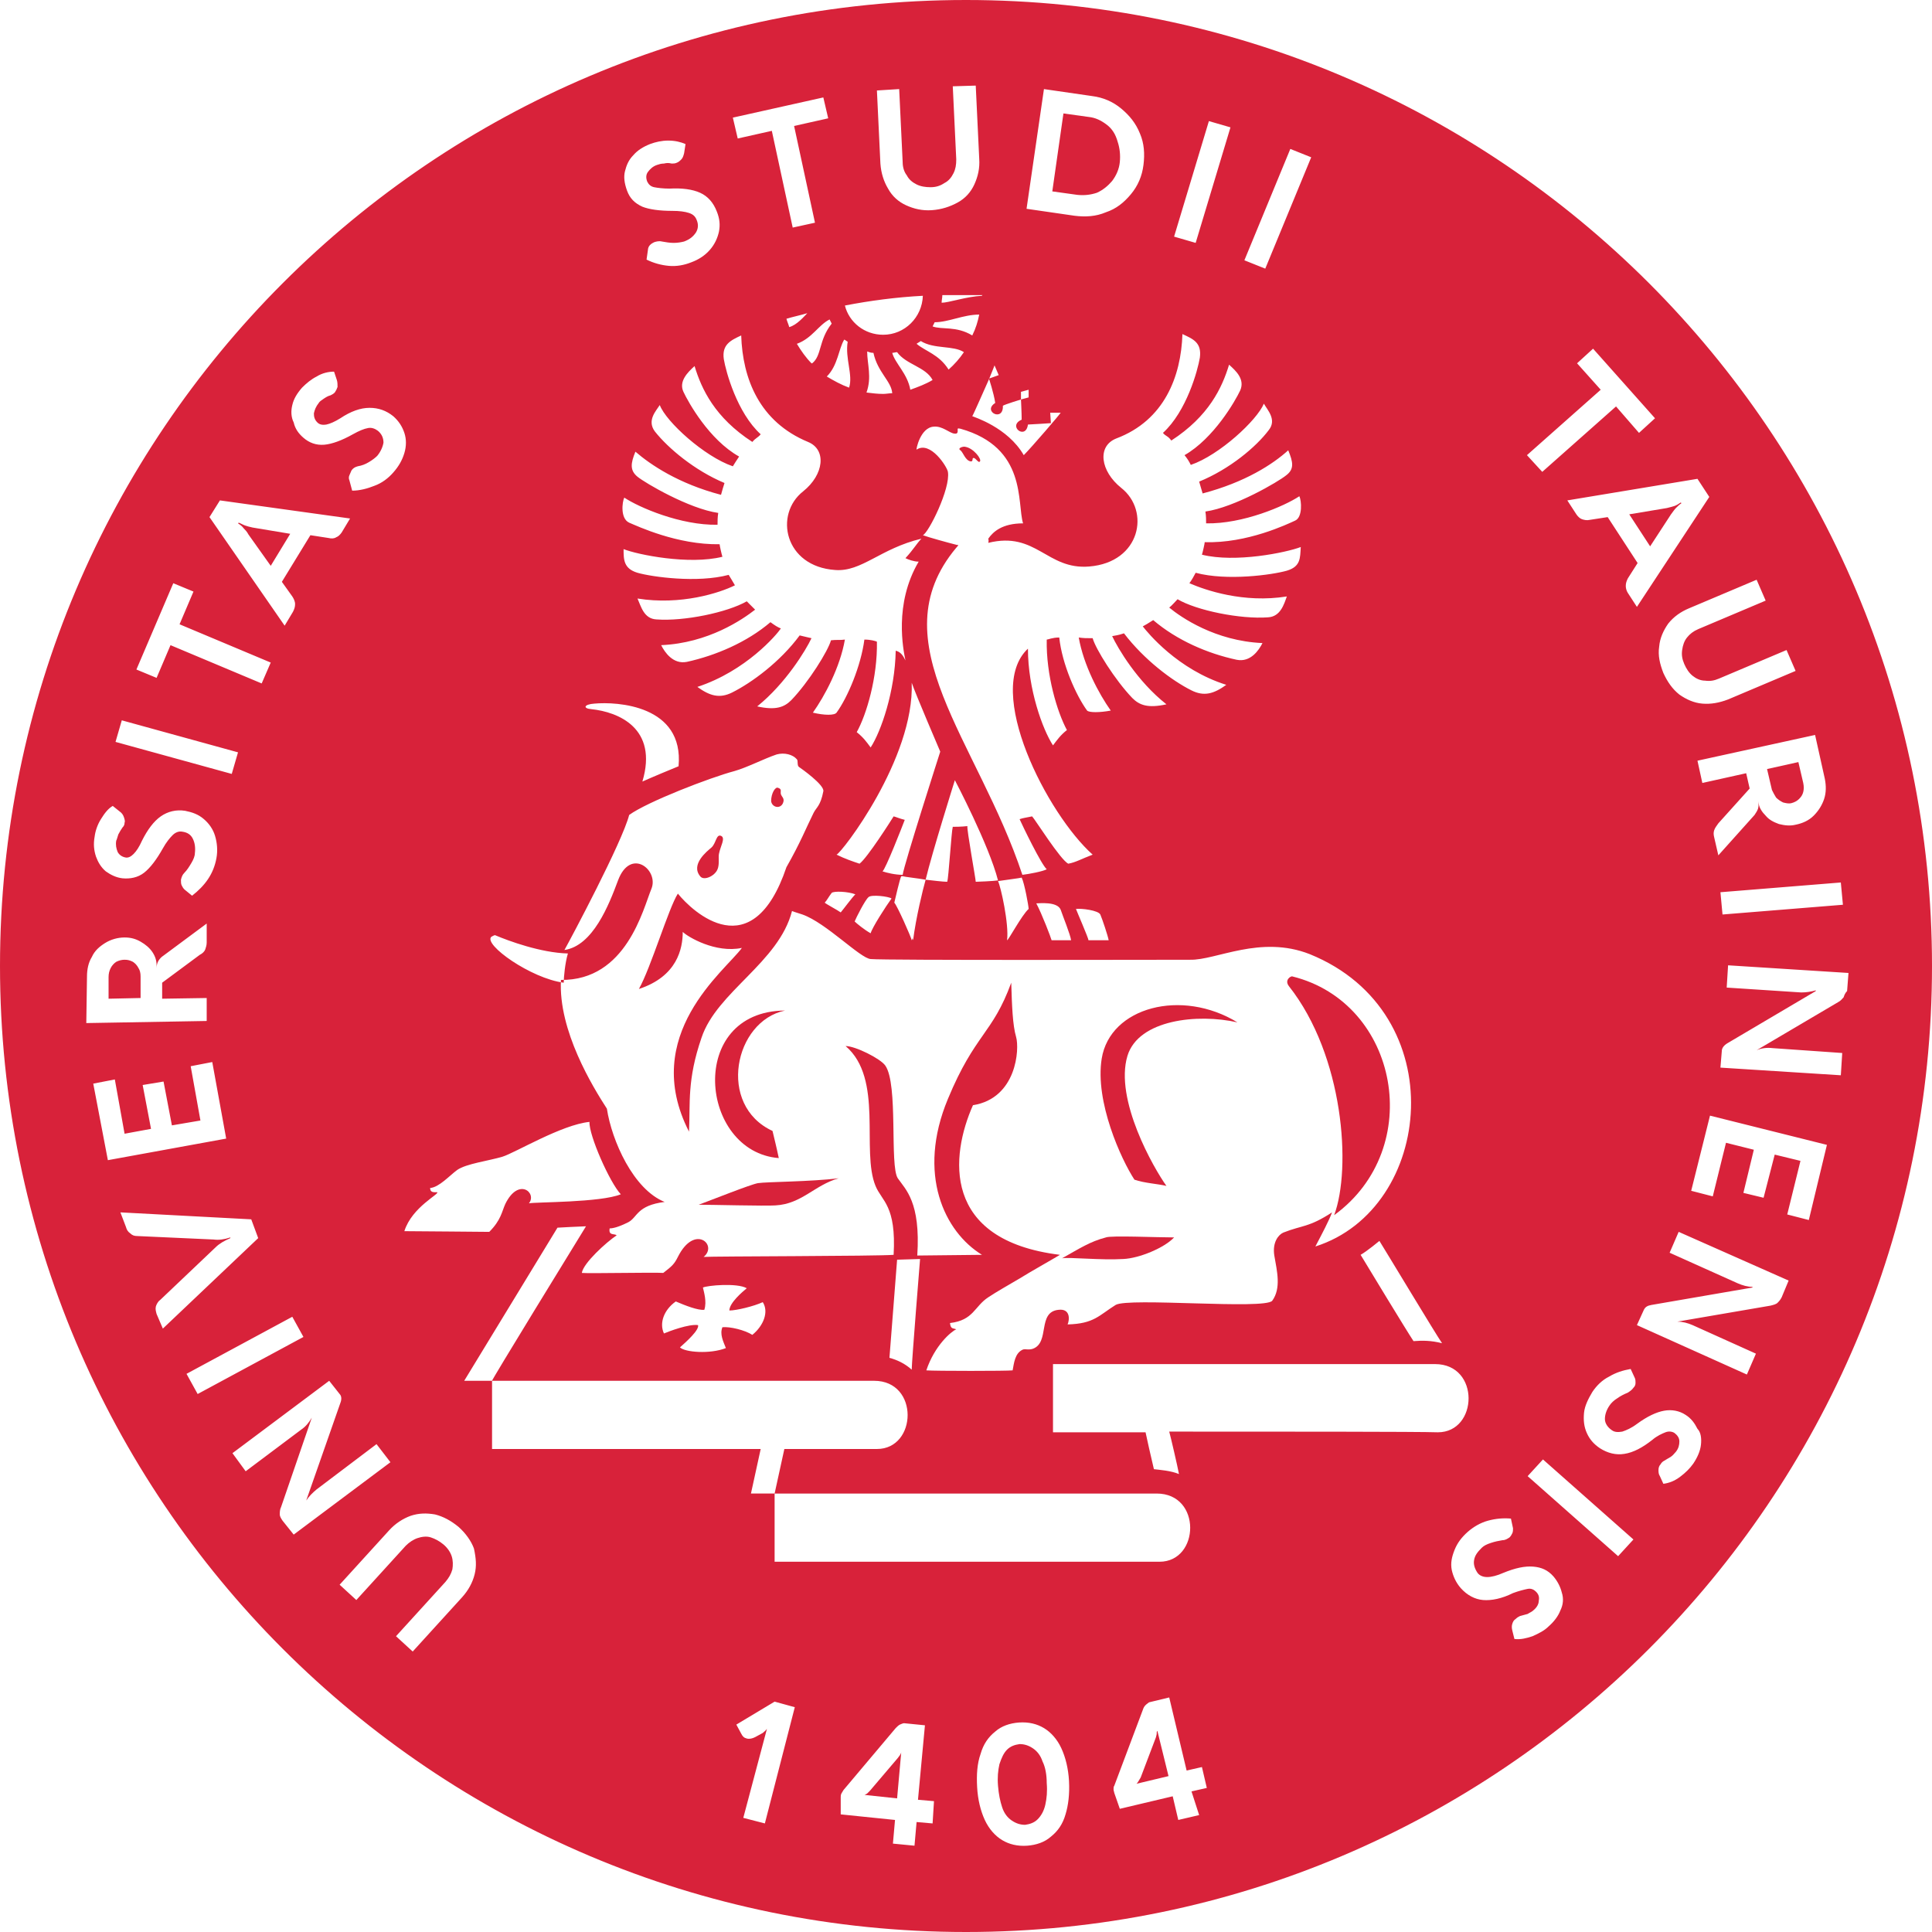 <?xml version="1.0" encoding="UTF-8" standalone="no"?>
<!-- Generator: Adobe Illustrator 24.0.2, SVG Export Plug-In . SVG Version: 6.00 Build 0)  -->

<svg
   xmlns:dc="http://purl.org/dc/elements/1.1/"
   xmlns:cc="http://creativecommons.org/ns#"
   xmlns:rdf="http://www.w3.org/1999/02/22-rdf-syntax-ns#"
   xmlns:svg="http://www.w3.org/2000/svg"
   xmlns="http://www.w3.org/2000/svg"
   xmlns:sodipodi="http://sodipodi.sourceforge.net/DTD/sodipodi-0.dtd"
   xmlns:inkscape="http://www.inkscape.org/namespaces/inkscape"
   version="1.1"
   id="Livello_1"
   x="0px"
   y="0px"
   viewBox="0 0 277.6 277.6"
   xml:space="preserve"
   sodipodi:docname="LOGO UNITO_VERTICALE_COLORE.svg"
   width="277.6"
   height="277.6"
   inkscape:version="0.92.4 (5da689c313, 2019-01-14)"><defs
   id="defs28" /><sodipodi:namedview
   pagecolor="#ffffff"
   bordercolor="#666666"
   borderopacity="1"
   objecttolerance="10"
   gridtolerance="10"
   guidetolerance="10"
   inkscape:pageopacity="0"
   inkscape:pageshadow="2"
   inkscape:window-width="1920"
   inkscape:window-height="1027"
   id="namedview26"
   showgrid="false"
   inkscape:zoom="1.6007405"
   inkscape:cx="170.4083"
   inkscape:cy="113.64589"
   inkscape:window-x="1072"
   inkscape:window-y="843"
   inkscape:window-maximized="1"
   inkscape:current-layer="Livello_1" />
<style
   type="text/css"
   id="style2">
	.st0{fill-rule:evenodd;clip-rule:evenodd;fill:#D8223A;}
</style>
<title
   id="title4">LOGO UNITO_VERTICALE_COLORE</title>
<g
   id="Page-1">
	<g
   id="LOGO-UNITO_VERTICALE_COLORE">
		<path
   id="Fill-24"
   class="st0"
   d="m 19.9,139.1 c -0.2,-0.4 -0.5,-0.7 -0.8,-0.9 -0.4,-0.2 -0.7,-0.3 -1.2,-0.3 -0.4,0 -0.8,0.1 -1.2,0.3 -0.3,0.2 -0.6,0.5 -0.8,0.9 -0.2,0.4 -0.3,0.8 -0.3,1.3 v 3.1 l 4.6,-0.1 v -3.1 c 0,-0.5 -0.1,-0.9 -0.3,-1.2"
   inkscape:connector-curvature="0"
   style="clip-rule:evenodd;fill:#d8223a;fill-rule:evenodd" />
		<path
   id="Fill-25"
   class="st0"
   d="m 36.3,75.8 c -0.5,-0.1 -0.8,-0.2 -1.1,-0.3 -0.3,-0.1 -0.6,-0.3 -0.9,-0.4 l -0.1,0.1 c 0.3,0.2 0.6,0.4 0.8,0.7 0.2,0.2 0.5,0.5 0.7,0.9 l 3.2,4.5 2.8,-4.6 -5.4,-0.9"
   inkscape:connector-curvature="0"
   style="clip-rule:evenodd;fill:#d8223a;fill-rule:evenodd" />
		<path
   id="Fill-26"
   class="st0"
   d="m 255.2,114.6 c 0.3,0.3 0.6,0.5 1,0.7 0.4,0.1 0.8,0.2 1.2,0.1 0.4,-0.1 0.8,-0.3 1.1,-0.6 0.3,-0.3 0.5,-0.6 0.6,-1 0.1,-0.4 0.1,-0.8 0,-1.3 l -0.7,-3 -4.5,1 0.7,3 c 0.2,0.4 0.4,0.8 0.6,1.1"
   inkscape:connector-curvature="0"
   style="clip-rule:evenodd;fill:#d8223a;fill-rule:evenodd" />
		<path
   id="Fill-27"
   class="st0"
   d="m 240.1,73.9 c 0.3,-0.4 0.5,-0.7 0.7,-0.9 0.2,-0.2 0.5,-0.5 0.8,-0.7 l -0.1,-0.1 c -0.3,0.2 -0.6,0.4 -0.9,0.5 -0.3,0.1 -0.7,0.2 -1.1,0.3 l -5.4,0.9 3,4.6 3,-4.6"
   inkscape:connector-curvature="0"
   style="clip-rule:evenodd;fill:#d8223a;fill-rule:evenodd" />
		<path
   id="Fill-28"
   class="st0"
   d="m 159,17.9 c -0.8,-0.6 -1.6,-1 -2.6,-1.1 l -3.6,-0.5 -1.6,11.2 3.6,0.5 c 1,0.1 1.9,0 2.8,-0.3 0.9,-0.4 1.6,-1 2.2,-1.7 0.6,-0.8 1,-1.7 1.1,-2.7 0.1,-1 0,-2 -0.3,-2.9 -0.3,-1.1 -0.8,-1.9 -1.6,-2.5"
   inkscape:connector-curvature="0"
   style="clip-rule:evenodd;fill:#d8223a;fill-rule:evenodd" />
		<path
   id="Fill-29"
   class="st0"
   d="m 149.8,253.1 c -0.3,-0.9 -0.8,-1.5 -1.4,-1.9 -0.6,-0.4 -1.2,-0.6 -1.9,-0.6 -0.7,0.1 -1.3,0.3 -1.8,0.8 -0.5,0.5 -0.8,1.2 -1.1,2.1 -0.2,0.9 -0.3,1.9 -0.2,3.1 0.1,1.2 0.3,2.2 0.6,3.1 0.3,0.9 0.8,1.5 1.4,1.9 0.6,0.4 1.2,0.6 1.9,0.6 0.7,-0.1 1.3,-0.3 1.8,-0.8 0.5,-0.5 0.9,-1.2 1.1,-2.1 0.2,-0.9 0.3,-1.9 0.2,-3.1 0,-1.2 -0.2,-2.3 -0.6,-3.1"
   inkscape:connector-curvature="0"
   style="clip-rule:evenodd;fill:#d8223a;fill-rule:evenodd" />
		<path
   id="Fill-30"
   class="st0"
   d="m 129,252.6 -4,4.7 c -0.1,0.1 -0.3,0.3 -0.4,0.4 -0.2,0.1 -0.3,0.2 -0.4,0.2 l 4.7,0.5 0.6,-6.7 c 0,0.2 -0.1,0.3 -0.2,0.5 -0.1,0.1 -0.2,0.3 -0.3,0.4"
   inkscape:connector-curvature="0"
   style="clip-rule:evenodd;fill:#d8223a;fill-rule:evenodd" />
		<path
   id="Fill-31"
   class="st0"
   d="m 166.2,249.1 c 0,0.2 -0.1,0.4 -0.1,0.5 l -2.2,5.8 c -0.1,0.2 -0.2,0.3 -0.3,0.5 -0.1,0.2 -0.2,0.3 -0.3,0.4 l 4.6,-1.1 -1.6,-6.5 c -0.1,0.1 -0.1,0.2 -0.1,0.4"
   inkscape:connector-curvature="0"
   style="clip-rule:evenodd;fill:#d8223a;fill-rule:evenodd" />
		<path
   id="Fill-32"
   class="st0"
   d="m 167.6,170.4 c -1.8,-2.5 -7.5,-12.4 -5.6,-18.7 1.6,-5.2 10.1,-6.1 15.8,-4.8 -8,-4.9 -18.3,-2.2 -19.5,5.2 -1,6.2 2.8,14.5 4.7,17.4 1.4,0.5 3.4,0.6 4.6,0.9"
   inkscape:connector-curvature="0"
   style="clip-rule:evenodd;fill:#d8223a;fill-rule:evenodd" />
		<path
   id="Fill-33"
   class="st0"
   d="m 185.7,140.3 c -0.2,-0.1 -1.2,0.5 -0.5,1.4 7.9,10 9,26.2 6.5,32.9 13.2,-9.6 9.3,-30.5 -6,-34.3"
   inkscape:connector-curvature="0"
   style="clip-rule:evenodd;fill:#d8223a;fill-rule:evenodd" />
		<path
   id="Fill-34"
   class="st0"
   d="m 161.4,180.9 c 2.3,-0.1 5.9,-1.6 7.3,-3.1 -2.5,0 -9.1,-0.3 -9.8,0 -2.3,0.6 -3.8,1.6 -6.3,3 0.9,-0.2 5.6,0.3 8.8,0.1"
   inkscape:connector-curvature="0"
   style="clip-rule:evenodd;fill:#d8223a;fill-rule:evenodd" />
		<path
   id="Fill-35"
   class="st0"
   d="m 112.5,115.4 c 0.3,-0.7 -0.2,-0.9 -0.3,-1.3 -0.1,-0.4 0.2,-0.7 -0.4,-0.9 -0.4,-0.2 -1,0.8 -1,1.9 0.1,0.9 1.3,1.2 1.7,0.3"
   inkscape:connector-curvature="0"
   style="clip-rule:evenodd;fill:#d8223a;fill-rule:evenodd" />
		<path
   id="Fill-36"
   class="st0"
   d="m 111.4,173.2 c 3.8,-0.2 5.6,-2.9 9.1,-3.9 -4,0.5 -10.3,0.5 -11.6,0.7 -1.1,0.2 -6.6,2.4 -8.5,3.1 1.7,0 9.6,0.2 11,0.1"
   inkscape:connector-curvature="0"
   style="clip-rule:evenodd;fill:#d8223a;fill-rule:evenodd" />
		<path
   id="Fill-37"
   class="st0"
   d="m 111.9,166.4 c -0.4,-1.9 -0.6,-2.6 -0.9,-3.9 -8,-3.7 -5.5,-15.8 1.8,-17.3 -14.2,0.1 -12.3,20.3 -0.9,21.2"
   inkscape:connector-curvature="0"
   style="clip-rule:evenodd;fill:#d8223a;fill-rule:evenodd" />
		<path
   id="Fill-38"
   class="st0"
   d="m 103.1,124.9 c 0.3,-0.7 0.1,-1.7 0.2,-2.2 0.2,-1.1 1,-2.3 0.3,-2.6 -0.7,-0.3 -0.7,1.1 -1.4,1.7 -0.6,0.5 -3,2.4 -1.6,4.1 0.5,0.7 2.1,0 2.5,-1"
   inkscape:connector-curvature="0"
   style="clip-rule:evenodd;fill:#d8223a;fill-rule:evenodd" />
		<path
   id="Fill-39"
   class="st0"
   d="m 138.7,64.2 c -0.3,-0.1 -1.2,0.2 -0.7,0.5 0.4,0.3 0.7,1.5 1.5,1.6 0.4,0 0.1,-0.5 0.4,-0.5 0.3,0 0.7,0.8 0.9,0.5 0.3,-0.3 -0.9,-1.9 -2.1,-2.1"
   inkscape:connector-curvature="0"
   style="clip-rule:evenodd;fill:#d8223a;fill-rule:evenodd" />
		<path
   id="Fill-40"
   class="st0"
   d="m 264.9,143.3 c -0.2,0.2 -0.4,0.5 -0.8,0.7 l -11.7,6.9 v 0 c 0.7,-0.3 1.5,-0.4 2.3,-0.3 l 10,0.7 -0.2,3.2 -17.3,-1.1 0.2,-2.4 c 0,-0.4 0.3,-0.8 0.8,-1.1 l 12.7,-7.5 v -0.1 c -0.7,0.2 -1.4,0.3 -2.1,0.3 l -10.7,-0.7 0.2,-3.2 17.3,1.1 -0.2,2.6 c -0.3,0.3 -0.4,0.6 -0.5,0.9 z m -5,32 -3.1,-0.8 1.9,-7.7 -3.7,-0.9 -1.6,6.2 -2.9,-0.7 1.5,-6.2 -4,-1 -1.9,7.7 -3.1,-0.8 2.7,-10.8 16.8,4.2 z m -3.9,11.1 c -0.2,0.4 -0.4,0.6 -0.6,0.8 -0.2,0.2 -0.6,0.3 -1,0.4 l -13.4,2.3 v 0 c 0.8,0 1.5,0.2 2.2,0.5 l 9.1,4.1 -1.3,3 -15.8,-7.1 1,-2.2 c 0.2,-0.4 0.5,-0.6 1.1,-0.7 l 14.5,-2.5 v -0.1 c -0.7,0 -1.4,-0.2 -2.1,-0.5 l -9.8,-4.4 1.3,-3 15.8,7 z m -11.6,21.2 c -0.1,0.9 -0.5,1.8 -1.1,2.7 -0.5,0.7 -1.1,1.3 -1.9,1.9 -0.8,0.6 -1.6,0.9 -2.4,1 l -0.5,-1.1 c -0.2,-0.3 -0.2,-0.6 -0.2,-0.9 0,-0.3 0.1,-0.6 0.3,-0.8 0.1,-0.2 0.3,-0.4 0.5,-0.5 0.3,-0.2 0.7,-0.4 1,-0.6 0.3,-0.2 0.5,-0.5 0.7,-0.7 0.4,-0.5 0.5,-1 0.5,-1.5 0,-0.5 -0.3,-0.9 -0.7,-1.2 -0.3,-0.2 -0.8,-0.3 -1.3,-0.1 -0.5,0.2 -1.2,0.5 -1.9,1.1 -1.4,1.1 -2.7,1.8 -4,2 -1.2,0.2 -2.4,-0.1 -3.5,-0.8 -0.9,-0.6 -1.5,-1.3 -1.9,-2.2 -0.4,-0.9 -0.5,-1.8 -0.4,-2.9 0.1,-1 0.6,-2 1.2,-3 0.6,-0.9 1.4,-1.7 2.4,-2.2 1,-0.6 2,-0.9 3.1,-1.1 l 0.6,1.3 c 0.1,0.2 0.1,0.5 0.1,0.7 0,0.3 -0.1,0.5 -0.3,0.7 -0.2,0.3 -0.5,0.5 -0.8,0.7 -0.5,0.2 -1.1,0.5 -1.5,0.8 -0.5,0.3 -0.9,0.7 -1.1,1 -0.5,0.7 -0.7,1.4 -0.7,2 0,0.6 0.4,1.2 1,1.6 0.4,0.3 0.9,0.3 1.5,0.2 0.6,-0.2 1.3,-0.5 2.1,-1.1 1.5,-1.1 2.8,-1.7 3.9,-1.9 1.1,-0.2 2.2,0 3.1,0.6 0.8,0.5 1.3,1.2 1.7,2 0.5,0.5 0.6,1.4 0.5,2.3 z m -11.9,16 -13,-11.5 2.2,-2.4 13,11.5 z m -8.3,7.8 c -0.3,0.8 -0.9,1.6 -1.7,2.3 -0.6,0.6 -1.4,1 -2.3,1.4 -0.9,0.3 -1.7,0.5 -2.6,0.4 l -0.3,-1.2 c -0.1,-0.4 -0.1,-0.7 0,-1 0.1,-0.3 0.2,-0.5 0.5,-0.7 0.2,-0.2 0.4,-0.3 0.6,-0.4 0.4,-0.1 0.7,-0.2 1.1,-0.3 0.3,-0.2 0.6,-0.3 0.8,-0.5 0.5,-0.4 0.8,-0.9 0.8,-1.4 0.1,-0.5 0,-0.9 -0.4,-1.3 -0.3,-0.3 -0.7,-0.5 -1.2,-0.4 -0.5,0.1 -1.3,0.3 -2.1,0.6 -1.6,0.8 -3.1,1.1 -4.3,1 -1.2,-0.1 -2.3,-0.7 -3.2,-1.7 -0.7,-0.8 -1.1,-1.7 -1.3,-2.6 -0.2,-1 0,-1.9 0.4,-2.9 0.4,-1 1,-1.8 1.9,-2.6 0.8,-0.7 1.8,-1.3 2.9,-1.6 1.1,-0.3 2.2,-0.4 3.3,-0.3 l 0.3,1.4 c 0,0.2 0,0.5 -0.1,0.7 -0.1,0.2 -0.2,0.4 -0.4,0.6 -0.3,0.2 -0.6,0.4 -1,0.4 -0.6,0.1 -1.1,0.2 -1.7,0.4 -0.6,0.2 -1,0.4 -1.3,0.7 -0.6,0.6 -1,1.1 -1.1,1.8 -0.1,0.6 0.1,1.2 0.5,1.8 0.3,0.4 0.8,0.6 1.4,0.6 0.6,0 1.4,-0.2 2.3,-0.6 1.7,-0.7 3.1,-1 4.3,-0.9 1.2,0.1 2.1,0.5 2.9,1.4 0.6,0.7 1,1.5 1.2,2.3 0.3,0.9 0.2,1.8 -0.2,2.6 z M 168,205.7 c 0.2,0.7 1.2,5 1.4,6.1 -1.2,-0.5 -2.8,-0.6 -3.6,-0.7 -0.3,-1.2 -1.1,-4.8 -1.2,-5.3 -7.7,0 -13.3,0 -13.3,0 V 196 c 0,0 50,0 54.9,0 6.5,0 6.2,9.8 0.4,9.8 -2.7,-0.1 -23.3,-0.1 -38.6,-0.1 z m 4.3,55.1 -3,0.7 -0.8,-3.4 -7.6,1.8 -0.8,-2.3 c 0,-0.1 -0.1,-0.3 -0.1,-0.5 0,-0.2 0,-0.4 0.1,-0.5 l 4.1,-10.9 c 0.1,-0.3 0.2,-0.5 0.4,-0.7 0.2,-0.2 0.4,-0.3 0.5,-0.4 l 2.9,-0.7 2.5,10.5 2.2,-0.5 0.7,3 -2.2,0.5 z m -19.2,-0.1 c -0.4,1.4 -1.1,2.4 -2.1,3.2 -0.9,0.8 -2.1,1.2 -3.4,1.3 -1.4,0.1 -2.6,-0.2 -3.6,-0.8 -1,-0.6 -1.9,-1.6 -2.5,-2.9 -0.6,-1.3 -1,-2.9 -1.1,-4.7 -0.1,-1.8 0,-3.4 0.5,-4.8 0.4,-1.4 1.1,-2.4 2.1,-3.2 0.9,-0.8 2.1,-1.2 3.4,-1.3 1.4,-0.1 2.6,0.2 3.6,0.8 1,0.6 1.9,1.6 2.5,2.9 0.6,1.3 1,2.9 1.1,4.7 0.1,1.9 -0.1,3.5 -0.5,4.8 z m -41.8,-36.3 v -9.8 h -3.4 l 1.4,-6.4 c -16.3,0 -38.6,0 -38.6,0 v -9.8 h -4 l 13.4,-22 c 1.6,-0.1 2,-0.1 4.1,-0.2 -1.6,2.6 -13.7,22.3 -13.5,22.2 0,0 50,0 54.9,0 6.5,0 6.2,9.8 0.4,9.8 -1.3,0 -6.5,0 -13.3,0 l -1.4,6.4 c 0,0 50,0 54.9,0 6.5,0 6.2,9.8 0.4,9.8 -4.3,0 -55.3,0 -55.3,0 z m 22.7,37.6 -2.3,-0.2 -0.3,3.4 -3.1,-0.3 0.3,-3.4 -7.8,-0.8 v -2.5 c 0,-0.1 0,-0.3 0.1,-0.5 0.1,-0.2 0.2,-0.3 0.3,-0.5 l 7.5,-8.9 c 0.2,-0.2 0.4,-0.4 0.6,-0.5 0.2,-0.1 0.5,-0.2 0.6,-0.2 l 3,0.3 -1,10.7 2.3,0.2 z m -24.1,0 -3.1,-0.8 3.4,-12.8 c -0.2,0.3 -0.4,0.4 -0.6,0.6 l -1.1,0.6 c -0.4,0.2 -0.8,0.3 -1.2,0.2 -0.4,-0.1 -0.6,-0.3 -0.8,-0.7 l -0.7,-1.3 5.5,-3.3 2.9,0.8 z M 68.2,226.2 c -0.3,1.2 -0.9,2.3 -1.8,3.3 l -7.1,7.8 -2.4,-2.2 7.1,-7.8 c 0.5,-0.6 0.8,-1.1 1,-1.8 0.1,-0.6 0.1,-1.3 -0.1,-1.9 -0.2,-0.6 -0.6,-1.2 -1.2,-1.7 -0.6,-0.5 -1.2,-0.8 -1.8,-1 -0.6,-0.2 -1.3,-0.1 -1.9,0.1 -0.6,0.2 -1.2,0.6 -1.7,1.1 l -7.1,7.8 -2.4,-2.2 7.1,-7.8 c 0.9,-1 2,-1.7 3.1,-2.1 1.2,-0.4 2.3,-0.4 3.5,-0.2 1.2,0.3 2.3,0.9 3.4,1.8 1,0.9 1.8,2 2.2,3.1 0.3,1.4 0.4,2.5 0.1,3.7 z m -27.6,-7.7 c -0.2,-0.3 -0.4,-0.6 -0.4,-0.9 0,-0.3 0,-0.7 0.2,-1.1 l 4.4,-12.8 v 0 c -0.4,0.7 -0.9,1.3 -1.5,1.7 l -8,6 -1.9,-2.6 13.9,-10.4 1.5,1.9 c 0.3,0.3 0.3,0.8 0.1,1.3 l -4.9,14 v 0 c 0.4,-0.6 0.9,-1.1 1.5,-1.6 l 8.6,-6.5 2,2.6 -13.9,10.4 z m -13.8,-21.1 15.2,-8.2 1.6,2.9 -15.2,8.2 z m -4.3,-8.6 c -0.1,-0.4 -0.2,-0.7 -0.1,-1.1 0.1,-0.3 0.3,-0.7 0.6,-0.9 l 8,-7.6 c 0.5,-0.5 1.2,-0.9 2.1,-1.3 v -0.1 c -0.9,0.3 -1.7,0.4 -2.4,0.3 l -11,-0.5 c -0.4,0 -0.7,-0.1 -1,-0.4 -0.3,-0.2 -0.5,-0.5 -0.6,-0.9 l -0.8,-2.1 18.8,1 1,2.7 -13.7,13 z m -9.1,-33.1 3.1,-0.6 1.4,7.8 3.8,-0.7 -1.2,-6.3 3,-0.5 1.2,6.3 4.1,-0.7 -1.4,-7.8 3.1,-0.6 2,11 -17,3.1 z m -0.9,-15.4 c 0,-1 0.2,-2 0.7,-2.8 0.4,-0.9 1.1,-1.5 1.9,-2 0.8,-0.5 1.8,-0.8 2.8,-0.8 0.9,0 1.6,0.2 2.3,0.6 0.7,0.4 1.3,0.9 1.7,1.5 0.4,0.6 0.6,1.2 0.6,1.9 v 0.4 0 c 0,-0.4 0.1,-0.8 0.3,-1.1 0.2,-0.3 0.4,-0.5 0.7,-0.7 l 6.2,-4.6 v 2.7 c 0,0.4 -0.1,0.7 -0.2,1 -0.1,0.3 -0.4,0.6 -0.8,0.8 l -5.4,4 v 2.3 l 6.4,-0.1 v 3.3 L 12.4,147 Z m 1.1,-20.1 c 0.1,-0.8 0.4,-1.7 0.9,-2.5 0.5,-0.8 1,-1.5 1.7,-1.9 l 1,0.8 c 0.3,0.2 0.5,0.5 0.6,0.8 0.1,0.3 0.2,0.6 0.1,0.8 0,0.3 -0.1,0.5 -0.3,0.7 -0.2,0.3 -0.4,0.6 -0.6,1 -0.1,0.3 -0.2,0.7 -0.3,0.9 -0.1,0.6 0,1.1 0.2,1.6 0.2,0.4 0.6,0.7 1.1,0.8 0.4,0.1 0.8,-0.1 1.2,-0.5 0.4,-0.4 0.8,-1 1.2,-1.9 0.8,-1.6 1.7,-2.8 2.7,-3.5 1,-0.7 2.2,-1 3.5,-0.8 1,0.2 1.9,0.5 2.7,1.2 0.7,0.6 1.3,1.4 1.6,2.4 0.3,1 0.4,2.1 0.2,3.2 -0.2,1.1 -0.6,2.1 -1.2,3 -0.6,0.9 -1.4,1.7 -2.3,2.4 l -1.1,-0.9 c -0.2,-0.2 -0.3,-0.4 -0.4,-0.6 C 26,127 26,126.7 26,126.4 c 0.1,-0.4 0.2,-0.7 0.5,-1 0.4,-0.4 0.7,-0.9 1,-1.4 0.3,-0.5 0.5,-1 0.5,-1.4 0.1,-0.8 0,-1.5 -0.3,-2.1 -0.3,-0.6 -0.8,-0.9 -1.5,-1 -0.5,-0.1 -1,0.1 -1.4,0.5 -0.4,0.4 -0.9,1 -1.4,1.9 -0.9,1.6 -1.8,2.8 -2.7,3.5 -0.9,0.7 -2,0.9 -3.1,0.8 -0.9,-0.1 -1.7,-0.5 -2.4,-1 -0.7,-0.6 -1.1,-1.3 -1.4,-2.1 -0.3,-0.9 -0.4,-1.8 -0.2,-2.9 z m 3.9,-16.7 16.7,4.6 -0.9,3.1 -16.7,-4.6 z m 7.4,-19.7 2.9,1.2 -2,4.7 13.1,5.5 -1.3,3 -13.1,-5.5 -2,4.7 -2.9,-1.2 z m 6.7,-11.9 18.7,2.6 -1.2,2 c -0.2,0.3 -0.5,0.6 -0.8,0.7 -0.3,0.2 -0.7,0.2 -1.1,0.1 l -2.6,-0.4 -4.1,6.7 1.5,2.1 c 0.2,0.3 0.4,0.7 0.4,1.1 0,0.4 -0.1,0.7 -0.3,1.1 l -1.2,2 L 30.1,74.3 Z M 42,58.2 c 0.2,-0.9 0.7,-1.7 1.4,-2.5 0.6,-0.6 1.3,-1.2 2.1,-1.6 0.8,-0.5 1.7,-0.7 2.5,-0.7 l 0.4,1.2 c 0.1,0.3 0.1,0.7 0.1,1 -0.1,0.3 -0.2,0.5 -0.4,0.8 -0.2,0.2 -0.4,0.3 -0.6,0.4 -0.4,0.1 -0.7,0.3 -1,0.5 -0.3,0.2 -0.6,0.4 -0.7,0.6 -0.4,0.5 -0.6,1 -0.7,1.5 0,0.5 0.1,0.9 0.5,1.3 0.3,0.3 0.7,0.4 1.3,0.3 0.5,-0.1 1.2,-0.4 2,-0.9 1.5,-1 2.9,-1.5 4.2,-1.5 1.3,0 2.4,0.4 3.4,1.2 0.8,0.7 1.3,1.5 1.6,2.4 0.3,0.9 0.3,1.9 0,2.9 -0.3,1 -0.8,1.9 -1.6,2.8 -0.7,0.8 -1.6,1.5 -2.7,1.9 -1,0.4 -2.1,0.7 -3.2,0.7 L 50.2,69 c -0.1,-0.2 -0.1,-0.5 0,-0.7 0.1,-0.2 0.2,-0.5 0.3,-0.7 0.2,-0.3 0.5,-0.5 0.9,-0.6 0.6,-0.1 1.1,-0.3 1.6,-0.6 0.5,-0.3 0.9,-0.6 1.2,-0.9 0.5,-0.6 0.8,-1.3 0.9,-1.9 0,-0.6 -0.2,-1.2 -0.8,-1.7 -0.4,-0.3 -0.9,-0.5 -1.4,-0.4 -0.6,0.1 -1.3,0.4 -2.2,0.9 -1.6,0.9 -3,1.4 -4.1,1.5 -1.2,0.1 -2.2,-0.3 -3,-1 C 42.9,62.3 42.4,61.6 42.2,60.7 41.8,59.9 41.8,59 42,58.2 Z m 20.8,113.1 c -0.4,0 -1,0.1 -1,-0.6 1.3,-0.1 2.8,-1.8 3.9,-2.6 1.3,-0.9 4.5,-1.3 6.5,-1.9 1.9,-0.6 8.5,-4.6 12.5,-5 -0.1,1.9 2.9,8.7 4.5,10.4 -2.9,1.2 -12.3,1.1 -13.2,1.3 1.2,-1.5 -1.5,-3.8 -3.4,0.1 -0.5,1.1 -0.6,2.3 -2.3,4 -1.6,0 -9.6,-0.1 -12.2,-0.1 1.1,-3.5 5.2,-5.4 4.7,-5.6 z m 7.8,-36.7 c 0.2,-0.1 0.5,-0.3 0.6,-0.2 1.9,0.8 6.5,2.5 10.4,2.6 -0.4,1.3 -0.6,3.4 -0.6,4.2 -4.7,-0.6 -11.6,-5.5 -10.4,-6.6 z m 33.7,59.1 c -2.3,0.9 -5.9,0.6 -6.6,-0.1 0.9,-0.8 2.8,-2.5 2.6,-3.2 -1.3,-0.2 -4.2,0.9 -4.9,1.2 -0.7,-1.5 0,-3.4 1.7,-4.6 1.4,0.6 3.2,1.3 4.1,1.2 0.4,-1.2 -0.1,-2.7 -0.2,-3.2 0.6,-0.3 4.9,-0.7 6.3,0.1 -0.6,0.5 -2.5,2.1 -2.5,3.2 1,0 3.5,-0.6 4.8,-1.2 0.9,1.4 0.1,3.4 -1.5,4.7 -1.1,-0.7 -3.2,-1.2 -4.3,-1.1 -0.4,1 0.1,2 0.5,3 z m 27.9,-12.8 c 0,0 -1.2,14.8 -1.2,15.9 -1,-0.9 -2.1,-1.4 -3.2,-1.7 0.1,-1.2 1.1,-14.1 1.1,-14.1 z m 75,12.1 c -1.6,-0.4 -2.8,-0.4 -4.1,-0.3 -1,-1.5 -6.7,-10.9 -7.6,-12.4 0.9,-0.5 2.7,-2 2.7,-2 1,1.6 8.1,13.4 9,14.7 z M 90.4,117.1 c 2.6,-1.9 11.7,-5.4 15.1,-6.3 1.8,-0.5 4.3,-1.8 6.1,-2.4 1.1,-0.3 2.3,0 2.9,0.7 0.2,0.2 0,0.9 0.3,1.1 0.3,0.2 3.7,2.6 3.5,3.5 -0.4,2.1 -1,2.3 -1.4,3.1 -1,2 -1.9,4.3 -3.9,7.8 -4.9,14.5 -13.5,6.4 -15.6,3.8 -1.3,2 -3.9,10.7 -5.6,13.7 5.5,-1.8 6.3,-5.8 6.3,-8.2 0.7,0.7 4.7,3.1 8.5,2.3 -2.4,3.3 -14.7,12.5 -7.6,26.4 0.2,-4.1 -0.3,-7.4 1.8,-13.5 2.2,-6.6 11.1,-10.8 13,-18.2 0,0 0.5,0.2 1.5,0.5 3.4,1.2 8.3,6.3 9.8,6.4 1.9,0.2 42.8,0.1 45.9,0.1 3.7,0.1 10.1,-3.6 17.2,-0.8 20.7,8.4 17.8,36.6 0.8,42 1,-1.9 1.9,-3.6 2.4,-4.9 -3.4,2.2 -4.2,1.8 -7,2.9 -0.7,0.3 -1.6,1.4 -1.3,3.3 0.4,2.3 1,4.7 -0.3,6.5 -1.1,1.3 -20.7,-0.5 -22.5,0.6 -2.4,1.5 -3.1,2.7 -6.9,2.8 0.3,-0.7 0.4,-2.3 -1.3,-2.1 -3.1,0.3 -1.2,4.7 -3.7,5.6 -0.6,0.2 -1,0 -1.4,0.1 -1.2,0.5 -1.3,2 -1.5,3 -0.7,0.1 -11.2,0.1 -12.4,0 1.2,-3.6 3.6,-5.6 4.3,-5.9 -0.5,-0.2 -0.8,0 -0.9,-0.9 3.4,-0.4 3.5,-2.4 5.5,-3.7 1.2,-0.8 2.8,-1.7 4.5,-2.7 1.6,-1 4.3,-2.5 5.8,-3.4 -17.1,-2.1 -15.7,-14.3 -12.5,-21.5 6.3,-1 6.7,-8.1 6.2,-9.8 -0.5,-1.7 -0.6,-4.5 -0.7,-7.8 -2.7,7.4 -5.2,7.3 -9.1,16.7 -4.5,10.8 -0.5,19.1 4.9,22.4 l -9.3,0.1 c 0.5,-7.7 -1.7,-9.5 -2.8,-11.1 -1.2,-1.8 0.1,-13.5 -1.8,-16.2 -0.7,-1 -4.3,-2.8 -5.7,-2.8 5.5,4.7 2.2,15 4.3,20.1 0.9,2.2 3,2.8 2.6,9.9 -2.3,0.2 -26,0.2 -27.3,0.3 2.1,-1.7 -1.3,-4.8 -3.7,0 -0.5,1 -0.8,1.3 -2.1,2.3 -1.3,-0.1 -10.6,0.1 -11.7,0 0.2,-1.4 3.5,-4.4 5,-5.4 -0.3,-0.3 -1.2,0.1 -1,-1 0.5,0 1.3,-0.2 2.7,-0.9 1.3,-0.7 1.2,-2.4 5.2,-2.9 -4.5,-1.8 -7.6,-8.8 -8.3,-13.4 -2,-3.1 -7,-11.2 -6.6,-18.5 9.4,0.1 11.8,-10.2 13,-13.1 1.1,-2.7 -3,-6 -4.8,-1.2 -1.3,3.5 -3.6,9.4 -7.7,10 0.9,-1.6 8.3,-15.5 9.3,-19.4 z m -5,-16 c 3.2,-0.3 12.9,0.2 12.1,9 -3.9,1.6 -5.2,2.2 -5.2,2.2 2.3,-7.7 -3.5,-10 -7.3,-10.4 -1.3,-0.1 -1.1,-0.7 0.4,-0.8 z m 4.3,-29.6 c 2.1,1.4 8.1,4 13.4,3.9 0,-0.5 0,-1.1 0.1,-1.7 -4.2,-0.6 -10.5,-4.3 -11.6,-5.2 -1.1,-0.9 -1,-1.9 -0.3,-3.6 2.2,1.9 6.2,4.6 12.3,6.2 0.1,-0.4 0.4,-1.4 0.5,-1.7 -4.3,-1.8 -8.1,-5 -10,-7.4 -1.2,-1.6 0.2,-3 0.7,-3.8 0.9,2.4 6.4,7.4 10.5,8.8 0.3,-0.5 0.5,-0.8 0.9,-1.4 -4.3,-2.4 -7.3,-7.8 -8,-9.3 -0.7,-1.5 0.6,-2.8 1.6,-3.7 1,3.3 2.9,7.4 8.3,10.9 0.5,-0.6 0.8,-0.6 1.2,-1.1 -3.4,-3.1 -5,-9 -5.3,-10.8 -0.3,-2.1 1,-2.7 2.5,-3.4 0.2,6.2 2.6,12.4 9.6,15.3 2.7,1.1 2.3,4.7 -0.7,7.1 -4.2,3.3 -2.7,10.8 4.6,11.3 3.8,0.3 6.5,-3.1 12.4,-4.5 -0.7,0.7 -1.1,1.5 -2.3,2.8 0.4,0.2 1.2,0.5 1.9,0.5 -3.6,6.1 -2.2,12.7 -1.9,14.2 -0.5,-1.1 -1,-1.3 -1.4,-1.4 -0.1,5.8 -2.1,11.6 -3.6,13.9 -0.6,-0.8 -1,-1.4 -2,-2.2 1.4,-2.5 3,-7.9 2.9,-13 -0.2,-0.1 -0.9,-0.3 -1.8,-0.3 -0.5,3.8 -2.4,8.3 -4,10.5 -0.3,0.4 -1.7,0.4 -3.4,0 1.7,-2.4 3.9,-6.5 4.6,-10.5 -0.7,0.1 -1.2,0 -2,0.1 -0.4,1.5 -3.2,6 -5.7,8.6 -1,1 -2.2,1.5 -4.9,0.9 4.1,-3.3 7,-8.1 7.8,-9.8 -0.5,-0.1 -0.8,-0.2 -1.7,-0.4 -2.8,3.8 -6.9,6.8 -9.7,8.2 -1.8,0.9 -3.2,0.5 -5,-0.8 7,-2.3 11.4,-7.5 12,-8.4 -0.5,-0.2 -0.8,-0.4 -1.5,-0.9 -3.4,2.9 -7.9,4.8 -12,5.7 -2,0.4 -3.2,-1.4 -3.7,-2.4 6.8,-0.3 11.7,-3.7 13.5,-5.1 -0.3,-0.3 -0.8,-0.8 -1.2,-1.2 -2.8,1.6 -9,2.9 -13,2.6 -1.8,-0.1 -2.2,-1.9 -2.7,-3 6.2,1 11.8,-0.8 14,-1.9 -0.3,-0.5 -0.7,-1.2 -0.9,-1.5 -4.5,1.2 -11,0.3 -13.1,-0.3 -2,-0.6 -2,-1.9 -2,-3.4 2,0.8 9.4,2.3 14.2,1.1 -0.1,-0.3 -0.4,-1.6 -0.4,-1.8 -6.1,0.1 -11.8,-2.6 -13,-3.1 -1.3,-0.6 -1,-3 -0.7,-3.6 z M 89.8,24.6 C 90,23.8 90.3,23 91,22.3 c 0.6,-0.7 1.4,-1.2 2.4,-1.6 0.8,-0.3 1.7,-0.5 2.6,-0.5 1,0 1.8,0.2 2.5,0.5 L 98.3,22 c -0.1,0.4 -0.2,0.7 -0.4,0.9 -0.2,0.2 -0.4,0.4 -0.7,0.5 -0.2,0.1 -0.5,0.1 -0.7,0.1 -0.4,-0.1 -0.7,-0.1 -1.1,0 -0.4,0 -0.7,0.1 -1,0.2 -0.6,0.2 -1,0.6 -1.3,1 -0.3,0.4 -0.3,0.9 -0.1,1.4 0.2,0.4 0.5,0.7 1,0.8 0.5,0.1 1.3,0.2 2.2,0.2 1.8,-0.1 3.3,0.1 4.4,0.6 1.1,0.5 1.9,1.4 2.4,2.7 0.4,1 0.5,1.9 0.3,2.9 -0.2,0.9 -0.6,1.8 -1.3,2.6 -0.7,0.8 -1.6,1.4 -2.7,1.8 -1,0.4 -2.1,0.6 -3.2,0.5 -1.1,-0.1 -2.2,-0.4 -3.2,-0.9 l 0.2,-1.4 c 0,-0.2 0.1,-0.5 0.3,-0.7 0.2,-0.2 0.4,-0.3 0.6,-0.4 0.3,-0.1 0.7,-0.2 1.1,-0.1 0.6,0.1 1.1,0.2 1.7,0.2 0.6,0 1.1,-0.1 1.5,-0.2 0.8,-0.3 1.3,-0.7 1.7,-1.3 0.3,-0.5 0.4,-1.1 0.1,-1.8 -0.2,-0.5 -0.5,-0.8 -1.1,-1 -0.6,-0.2 -1.4,-0.3 -2.4,-0.3 -1.8,0 -3.3,-0.2 -4.3,-0.6 -1.1,-0.5 -1.8,-1.2 -2.2,-2.3 -0.4,-1.1 -0.5,-2 -0.3,-2.8 z m 28.5,-10.6 0.7,3 -4.9,1.1 3,13.9 -3.2,0.7 -3,-13.9 -4.9,1.1 -0.7,-3 z m -4.9,33 c -0.1,-0.4 -0.3,-0.8 -0.4,-1.2 1,-0.3 2,-0.5 3,-0.8 -0.5,0.5 -1.5,1.7 -2.6,2 z m 6.1,-0.5 c -1.9,2.4 -1.4,4.6 -2.8,5.7 0,0 0,0 -0.1,0 -0.8,-0.8 -1.5,-1.8 -2.1,-2.8 2.2,-0.8 3.1,-2.7 4.7,-3.5 0.1,0.2 0.2,0.4 0.3,0.6 z m 2.3,2.6 c -0.4,2.4 0.8,4.8 0.2,6.6 -1.1,-0.4 -2.2,-1 -3.2,-1.6 1.6,-1.6 1.7,-4 2.5,-5.3 0.1,0 0.3,0.2 0.5,0.3 z m 2.8,1.4 c 0.3,0.1 0.5,0.2 0.9,0.2 0.6,2.8 2.6,4.1 2.7,5.8 -0.4,0 -0.9,0.1 -1.3,0.1 -0.8,0 -1.6,-0.1 -2.4,-0.2 0.8,-2.2 0.1,-4.1 0.1,-5.9 z m 8,-8 c -0.1,3.1 -2.6,5.6 -5.7,5.6 -2.7,0 -4.9,-1.8 -5.5,-4.2 3.6,-0.7 7.4,-1.2 11.2,-1.4 z m -3.4,-29.7 0.5,10.5 c 0,0.7 0.2,1.4 0.6,1.9 0.3,0.6 0.8,1 1.4,1.3 0.6,0.3 1.3,0.4 2,0.4 0.8,0 1.4,-0.2 2,-0.6 0.6,-0.3 1,-0.8 1.3,-1.4 0.3,-0.6 0.4,-1.2 0.4,-2 l -0.5,-10.5 3.3,-0.1 0.5,10.5 c 0.1,1.4 -0.2,2.6 -0.7,3.7 -0.5,1.1 -1.3,2 -2.4,2.6 -1.1,0.6 -2.3,1 -3.7,1.1 -1.4,0.1 -2.6,-0.2 -3.7,-0.7 -1.1,-0.5 -2,-1.3 -2.6,-2.4 -0.6,-1 -1,-2.2 -1.1,-3.6 L 126,13 Z m 11.9,29.7 c -2.2,0.1 -4.8,1 -5.8,1 0,-0.4 0.1,-0.7 0.1,-1.1 1,0 1.9,0 2.9,0 1,0 1.9,0 2.9,0 -0.1,0 -0.1,0.1 -0.1,0.1 z m 1.8,10 0.6,1.4 -1.4,0.5 c 0,0 0.7,2.1 0.9,3.5 -1.9,1.2 1.2,2.8 1.1,0.4 0.3,-0.2 2.6,-0.9 2.6,-0.9 v -1.1 l 1.1,-0.3 v 1.1 l -1.1,0.3 c 0,0 0.1,2 0.1,2.9 -2.1,0.9 0.6,3 0.9,0.7 0.3,0 3.3,-0.2 3.3,-0.2 l -0.1,-1.5 c 0,0 1.4,0 1.5,0 0.1,0 -4.2,5 -5.3,6.1 -2.3,-4 -7.2,-5.5 -7.4,-5.6 0.2,-0.3 1.5,-3.3 2.4,-5.3 0.5,-1.2 0.8,-2 0.8,-2 z m 7.1,-39.7 6.9,1 c 1.6,0.2 3,0.8 4.2,1.8 1.2,1 2.1,2.1 2.7,3.6 0.6,1.4 0.7,2.9 0.5,4.5 -0.2,1.6 -0.8,3 -1.8,4.2 -1,1.2 -2.1,2.1 -3.6,2.6 -1.4,0.6 -2.9,0.7 -4.5,0.5 l -6.9,-1 z m -16,41.8 c -1,0.6 -2.1,1 -3.2,1.4 -0.4,-2.3 -2.2,-3.8 -2.6,-5.3 0.2,0 0.5,-0.1 0.7,-0.1 1.3,1.8 4.1,2.1 5.1,4 z m 0,-7.7 c 0.1,-0.2 0.2,-0.4 0.3,-0.6 2,0 4.1,-1.1 6.4,-1.1 -0.2,1 -0.5,2 -1,3 -2.3,-1.4 -4.4,-0.8 -5.7,-1.3 z m 4.5,3.7 c -0.6,0.9 -1.4,1.8 -2.2,2.5 -1.4,-2.2 -3.3,-2.6 -4.6,-3.7 0.1,-0.1 0.5,-0.3 0.6,-0.4 1.9,1.2 4.7,0.6 6.2,1.6 z m -9,75.3 c 0,0 0.1,0 0.2,0 0,0 0,0 0,0 0.3,0.1 2.2,0.3 3.3,0.5 -0.4,1.4 -1.4,5.5 -1.8,8.7 0,-0.1 -0.1,-0.2 -0.1,-0.4 0,0.1 0,0.3 -0.1,0.4 -0.1,-0.5 -2.1,-5 -2.5,-5.4 0.1,-0.4 0.8,-3.5 1,-3.8 z m -2.7,-0.7 c 0.4,-0.2 2.9,-6.6 3.2,-7.4 -0.8,-0.2 -1.2,-0.4 -1.6,-0.5 -0.3,0.5 -3.8,6 -4.9,6.8 -0.9,-0.3 -2.1,-0.7 -3.3,-1.3 0.7,-0.2 11.2,-13.8 10.8,-24.7 0.5,1.5 4.1,9.9 4.1,9.9 0,0 -5.2,16.2 -5.4,17.7 -1.1,0 -2.3,-0.3 -2.9,-0.5 z m -6,5.9 c -0.4,-0.3 -2.1,-1.2 -2.3,-1.4 0.3,-0.3 0.6,-0.9 1,-1.4 0.3,-0.3 2.4,-0.2 3.4,0.2 -0.5,0.5 -1.6,2 -2.1,2.6 z m 4,-2.2 c 0.4,-0.4 2.9,-0.1 3.3,0.2 -0.8,1.1 -2.8,4.2 -3,5 -0.9,-0.5 -2,-1.4 -2.3,-1.7 0.2,-0.5 1.5,-3.1 2,-3.5 z m 12.1,-10.1 c -0.2,0.7 -0.6,7.4 -0.8,7.9 -0.6,0 -2.2,-0.2 -3.1,-0.3 0.9,-3.8 4.2,-14.3 4.2,-14.3 0,0 4.9,9.3 6.2,14.4 -0.6,0.1 -2.9,0.2 -3.2,0.2 0,-0.4 -1.3,-7.5 -1.2,-8 -0.9,0.1 -1.8,0.1 -2.1,0.1 z m 6.5,7.8 c 1.3,-0.2 3,-0.4 3.4,-0.5 0.4,0.8 1,4.1 1,4.5 -1,0.9 -2.9,4.5 -3.1,4.5 0.3,-2.3 -0.9,-7.7 -1.3,-8.5 z m 10.5,8.5 c -0.4,0 -2.3,0 -2.8,0 -0.1,-0.4 -1.4,-3.8 -2.2,-5.3 0.4,0 3,-0.3 3.5,0.9 0.3,0.9 1.4,3.6 1.5,4.4 z m 5.4,0 c -0.7,0 -2.5,0 -2.9,0 0,-0.3 -1.7,-4.2 -1.8,-4.5 0.8,-0.1 3.2,0.2 3.5,0.8 0.3,0.7 1.1,3.1 1.2,3.7 z M 169.9,48 c 1.5,0.7 2.8,1.2 2.5,3.4 -0.3,1.8 -1.9,7.7 -5.3,10.8 0.4,0.5 0.7,0.4 1.2,1.1 5.4,-3.5 7.3,-7.6 8.3,-10.9 1,0.9 2.3,2.1 1.6,3.7 -0.7,1.5 -3.8,6.9 -8,9.3 0.4,0.5 0.6,0.8 0.9,1.4 4.1,-1.4 9.5,-6.4 10.5,-8.8 0.5,0.9 1.9,2.3 0.7,3.8 -1.8,2.4 -5.6,5.6 -10,7.4 0.1,0.4 0.4,1.3 0.5,1.7 6.1,-1.6 10.1,-4.2 12.3,-6.2 0.7,1.7 0.9,2.7 -0.3,3.6 -1.1,0.9 -7.4,4.6 -11.6,5.2 0.1,0.6 0.1,1.3 0.1,1.7 5.3,0.1 11.3,-2.5 13.4,-3.9 0.3,0.6 0.5,3 -0.6,3.5 -1.1,0.5 -6.9,3.3 -13,3.1 0,0.2 -0.3,1.5 -0.4,1.8 4.8,1.2 12.1,-0.3 14.2,-1.1 -0.1,1.6 0,2.8 -2,3.4 -2.1,0.6 -8.6,1.5 -13.1,0.3 -0.2,0.4 -0.6,1.1 -0.9,1.5 2.3,1 7.8,2.9 14,1.9 -0.4,1.1 -0.9,2.9 -2.7,3 -4,0.3 -10.3,-1 -13,-2.6 -0.4,0.4 -0.8,0.9 -1.2,1.2 1.7,1.4 6.6,4.8 13.4,5.1 -0.5,1 -1.7,2.8 -3.7,2.4 -4.2,-0.9 -8.6,-2.8 -12,-5.7 -0.8,0.5 -1.1,0.7 -1.5,0.9 0.7,0.9 5,6.2 12,8.4 -1.8,1.3 -3.2,1.7 -5,0.8 -2.8,-1.4 -6.8,-4.4 -9.7,-8.2 -0.9,0.3 -1.2,0.3 -1.7,0.4 0.8,1.7 3.6,6.5 7.8,9.8 -2.7,0.6 -3.9,0.1 -4.9,-0.9 -2.5,-2.6 -5.3,-7.1 -5.7,-8.6 -0.9,0 -1.3,0 -2,-0.1 0.7,4 2.9,8.1 4.6,10.5 -1.6,0.3 -3.1,0.3 -3.4,0 -1.6,-2.2 -3.6,-6.7 -4,-10.5 -1,0 -1.6,0.3 -1.8,0.3 -0.1,5.1 1.5,10.4 2.9,13 -0.9,0.7 -1.4,1.4 -2,2.2 -1.5,-2.3 -3.6,-8.1 -3.6,-13.9 -6.4,6 2.8,23.8 9.3,29.6 -1.6,0.6 -2.4,1.1 -3.5,1.3 -1.1,-0.5 -4.8,-6.4 -5.2,-6.8 -0.9,0.2 -1.2,0.2 -1.8,0.4 0.4,0.9 3.1,6.5 3.9,7.2 -0.5,0.3 -2.6,0.7 -3.5,0.8 -6.4,-19.3 -20.8,-33.5 -9.5,-47 0.1,-0.1 0.2,-0.2 0.3,-0.4 -0.1,0 -0.1,0 -0.2,0 -1.2,-0.3 -4.1,-1.1 -4.9,-1.4 0.8,-0.3 4,-6.7 3.6,-9.1 -0.1,-0.7 -2.5,-4.5 -4.5,-3.2 -0.1,0.1 0.5,-3.2 2.5,-3.3 1.2,-0.1 2.2,0.9 2.9,1 0.6,0.1 0.5,-0.3 0.5,-0.7 0.2,-0.1 0.2,0 0.4,0 9.6,2.7 8.1,10.7 9,13.6 -3,0 -4.3,1.2 -5,2.2 0.1,0.3 0,0.6 0,0.6 6.9,-1.7 8.4,3.9 14.5,3.4 7.4,-0.6 8.8,-8 4.6,-11.3 -3,-2.4 -3.5,-6 -0.7,-7.1 6.9,-2.6 9.3,-8.9 9.5,-15 z m 3.8,-30.6 3.1,0.9 -5,16.6 -3.1,-0.9 z m 11.7,4 3,1.2 -6.6,16 -3,-1.2 z m 41.2,30.8 2.3,-2.1 8.9,10 -2.3,2.1 -3.3,-3.8 -10.6,9.4 -2.2,-2.4 L 230,56 Z m 19,19.2 -10.4,15.8 -1.3,-2 c -0.2,-0.3 -0.3,-0.7 -0.3,-1 0,-0.4 0.1,-0.7 0.3,-1.1 l 1.4,-2.2 -4.3,-6.6 -2.6,0.4 c -0.4,0.1 -0.8,0 -1.1,-0.1 -0.3,-0.1 -0.6,-0.4 -0.8,-0.7 l -1.3,-2 18.7,-3.1 z m 8.1,14.9 -9.7,4.1 c -0.7,0.3 -1.2,0.7 -1.6,1.2 -0.4,0.5 -0.6,1.1 -0.7,1.8 -0.1,0.7 0,1.3 0.3,2 0.3,0.7 0.7,1.3 1.2,1.7 0.5,0.4 1.1,0.7 1.8,0.7 0.7,0.1 1.3,0 2,-0.3 l 9.7,-4.1 1.3,3 -9.7,4.1 c -1.3,0.5 -2.5,0.7 -3.7,0.6 -1.2,-0.1 -2.3,-0.6 -3.3,-1.3 -1,-0.8 -1.7,-1.8 -2.3,-3.1 -0.5,-1.3 -0.8,-2.5 -0.6,-3.8 0.1,-1.2 0.6,-2.3 1.3,-3.3 0.8,-1 1.8,-1.7 3,-2.2 l 9.7,-4.1 z m 8.5,25.6 c 0.2,1 0.2,2 -0.1,2.9 -0.3,0.9 -0.8,1.7 -1.5,2.4 -0.7,0.7 -1.6,1.1 -2.6,1.3 -0.8,0.2 -1.6,0.1 -2.4,-0.1 -0.8,-0.3 -1.4,-0.6 -1.9,-1.2 -0.5,-0.5 -0.9,-1.1 -1,-1.7 l -0.1,-0.4 v 0 c 0.1,0.4 0.1,0.8 0,1.1 -0.1,0.3 -0.3,0.6 -0.5,0.9 l -5.2,5.8 -0.6,-2.6 c -0.1,-0.4 -0.1,-0.7 0,-1 0.1,-0.3 0.3,-0.6 0.6,-1 l 4.5,-5 -0.5,-2.2 -6.3,1.4 -0.7,-3.2 16.9,-3.7 z m 2.6,18.1 -17.3,1.4 -0.3,-3.2 17.3,-1.4 z M 138.8,0 C 62.1,0 0,62.2 0,138.8 c 0,76.6 62.1,138.8 138.8,138.8 76.6,0 138.8,-62.2 138.8,-138.8 C 277.6,62.2 215.4,0 138.8,0 Z"
   inkscape:connector-curvature="0"
   style="clip-rule:evenodd;fill:#d8223a;fill-rule:evenodd" />
	</g>
</g>
</svg>
